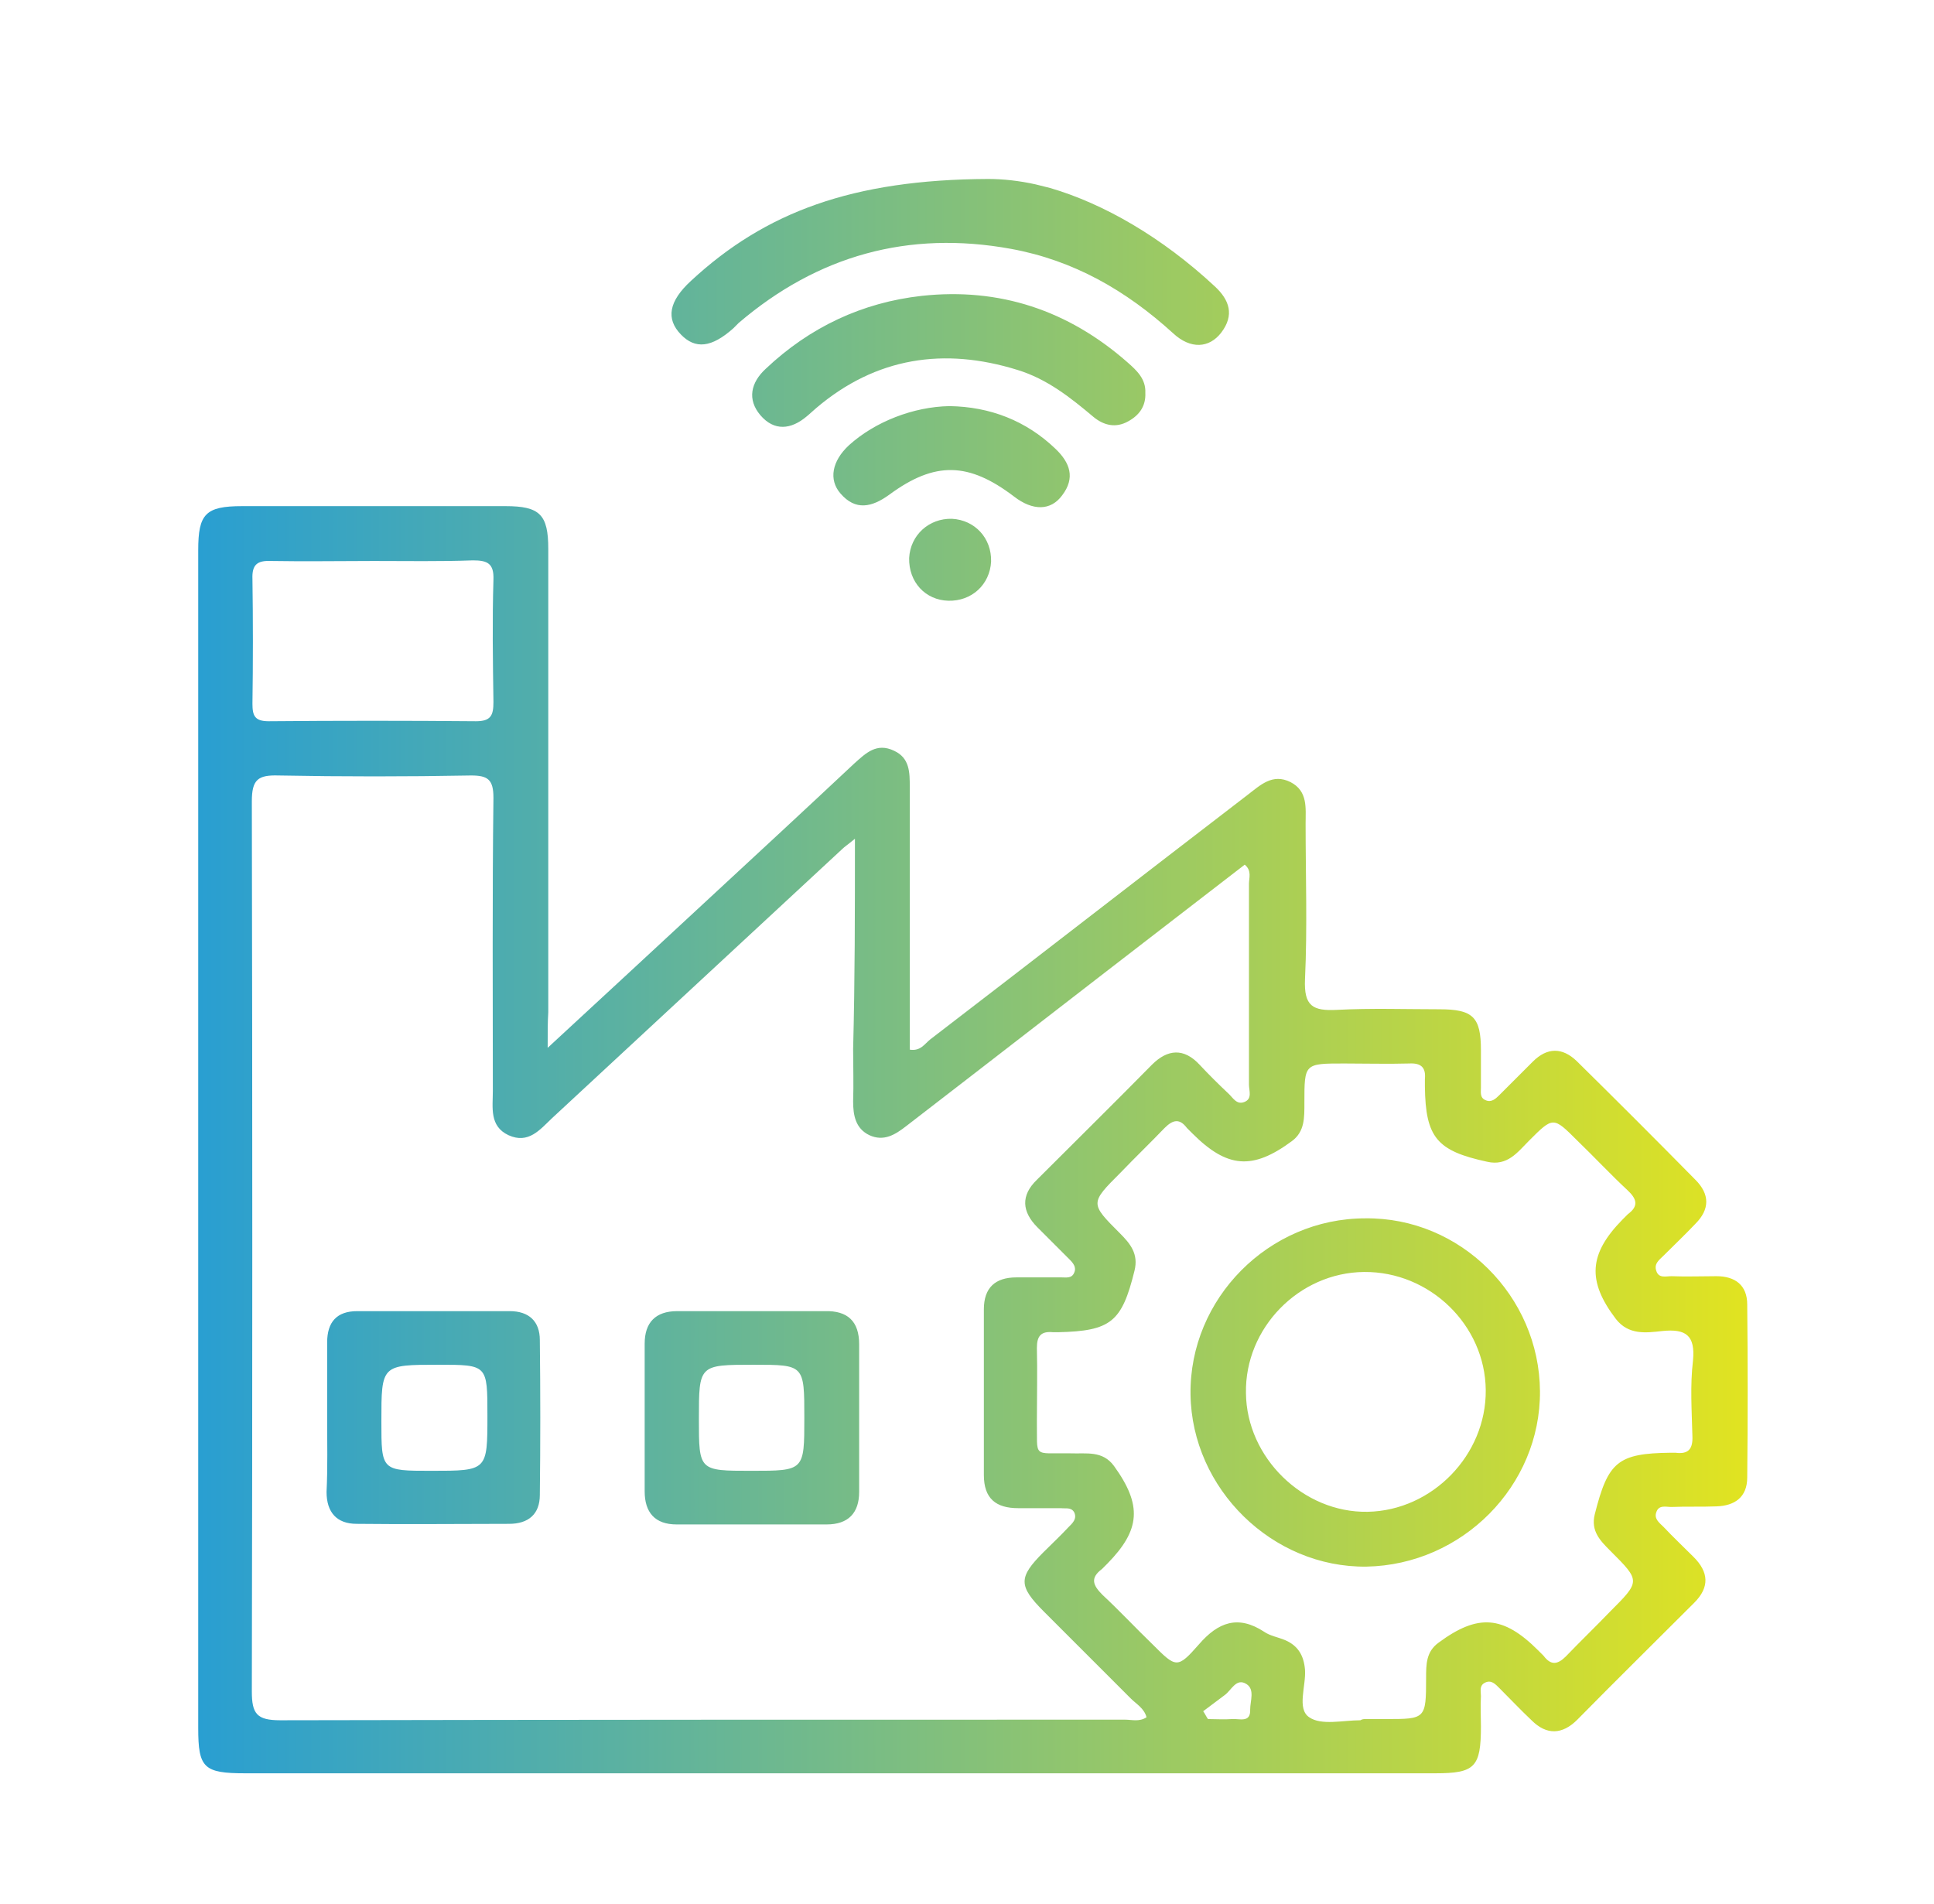 <?xml version="1.0" encoding="utf-8"?>
<!-- Generator: Adobe Illustrator 22.0.1, SVG Export Plug-In . SVG Version: 6.00 Build 0)  -->
<svg version="1.1" id="Layer_1" xmlns="http://www.w3.org/2000/svg" xmlns:xlink="http://www.w3.org/1999/xlink" x="0px" y="0px"
	 viewBox="0 0 321 316" style="enable-background:new 0 0 321 316;" xml:space="preserve">
<style type="text/css">
	.st0{clip-path:url(#SVGID_2_);fill:url(#SVGID_3_);}
</style>
<g>
	<defs>
		<path id="SVGID_1_" d="M90.9,173.9c9.5-8.8,18.2-16.8,26.8-24.8c8-7.4,16.1-14.9,24.1-22.4c1.9-1.7,3.7-3.5,6.6-2.1
			c2.6,1.2,2.6,3.6,2.6,6c0,14.5,0,29,0,43.6c1.8,0.3,2.5-1,3.4-1.7c17.6-13.5,35.1-27.1,52.7-40.6c2.1-1.6,4.1-3.6,7.1-2.1
			c2.9,1.5,2.5,4.3,2.5,6.9c0,8.6,0.3,17.2-0.1,25.8c-0.2,4.5,1.3,5.3,5.3,5.1c5.7-0.3,11.4-0.1,17-0.1c5.6,0,6.9,1.3,6.9,6.8
			c0,2.1,0,4.2,0,6.2c0,0.8-0.2,1.7,0.8,2.1c0.9,0.4,1.6-0.2,2.2-0.8c1.9-1.9,3.7-3.7,5.6-5.6c2.4-2.4,4.9-2.4,7.3-0.1
			c6.6,6.5,13.2,13.1,19.7,19.7c2.4,2.4,2.4,4.9,0,7.3c-1.7,1.8-3.5,3.5-5.3,5.3c-0.7,0.7-1.6,1.3-1.2,2.5c0.4,1.3,1.6,0.9,2.5,0.9
			c2.5,0.1,5,0,7.5,0c3.1,0,5.1,1.5,5.1,4.7c0.1,9.6,0.1,19.1,0,28.7c0,3.3-2.1,4.7-5.1,4.8c-2.5,0.1-5,0-7.5,0.1
			c-0.9,0-2.1-0.4-2.5,0.9c-0.4,1.1,0.6,1.8,1.2,2.4c1.6,1.7,3.3,3.3,5,5c2.5,2.5,2.7,5,0.1,7.6c-6.5,6.5-13,12.9-19.4,19.4
			c-2.5,2.5-5.1,2.6-7.6,0.1c-1.8-1.7-3.5-3.5-5.3-5.3c-0.7-0.7-1.4-1.5-2.5-0.9c-0.9,0.5-0.6,1.4-0.6,2.2c-0.1,1.7,0,3.3,0,5
			c0,6.8-1,7.8-7.6,7.8c-35.1,0-70.1,0-105.2,0c-30.8,0-61.6,0-92.3,0c-6.9,0-7.8-0.9-7.8-7.5c0-65.2,0-130.3,0-195.5
			c0-6,1.2-7.3,7.3-7.3c14.6,0,29.1,0,43.7,0c5.7,0,7.1,1.4,7.1,7.1c0,25.6,0,51.3,0,76.9C90.9,169.6,90.9,171.1,90.9,173.9z
			 M141.9,139.2c-1.2,1-1.7,1.3-2.1,1.7c-16.1,14.9-32.1,29.8-48.2,44.7c-2,1.9-3.9,4.3-7.2,2.8c-3.2-1.5-2.6-4.6-2.6-7.3
			c0-16.2-0.1-32.4,0.1-48.7c0-3-0.9-3.7-3.7-3.7c-10.7,0.2-21.4,0.2-32,0c-3.4-0.1-4.4,0.7-4.4,4.3c0.1,49.2,0.1,98.4,0,147.7
			c0,3.7,0.8,4.8,4.7,4.8c46.7-0.1,93.4-0.1,140.2-0.1c1.2,0,2.4,0.4,3.6-0.4c-0.4-1.5-1.7-2.2-2.6-3.1c-4.8-4.8-9.6-9.6-14.4-14.4
			c-4.3-4.3-4.3-5.7-0.1-9.9c1.4-1.4,2.8-2.7,4.1-4.1c0.7-0.7,1.5-1.4,1-2.5c-0.5-0.9-1.4-0.6-2.2-0.7c-2.4,0-4.7,0-7.1,0
			c-3.7,0-5.7-1.6-5.7-5.5c0-9.2,0-18.3,0-27.5c0-3.6,1.9-5.3,5.4-5.3c2.5,0,5,0,7.5,0c0.8,0,1.7,0.2,2.1-0.8
			c0.4-0.9-0.2-1.6-0.8-2.2c-1.8-1.8-3.5-3.5-5.3-5.3c-2.6-2.6-2.8-5.3-0.1-7.9c6.4-6.4,12.8-12.7,19.1-19.1c2.6-2.6,5.3-2.8,7.9,0
			c1.5,1.6,3.1,3.2,4.7,4.7c0.8,0.7,1.4,2,2.7,1.5c1.4-0.5,0.8-1.9,0.8-2.9c0-11.1,0-22.2,0-33.3c0-1,0.5-2.2-0.7-3.2
			c-3.9,3-7.9,6.1-11.8,9.1c-14.8,11.4-29.6,22.9-44.4,34.3c-1.8,1.4-3.7,2.6-6.1,1.5c-2.3-1.1-2.7-3.3-2.7-5.6c0.1-2.9,0-5.8,0-8.7
			C141.9,162.6,141.9,151.3,141.9,139.2z M226.7,285.3c1.1,0,2.2,0,3.3,0c6.6,0,6.7,0,6.7-6.8c0-2.3,0-4.4,2.1-5.9
			c6.5-4.8,10.7-4.5,16.5,1.3c0.3,0.3,0.6,0.6,0.9,0.9c1.2,1.6,2.3,1.5,3.7,0.1c2.4-2.5,4.9-4.9,7.3-7.4c5.1-5.1,5.1-5.1,0.1-10.1
			c-1.7-1.7-3.3-3.3-2.6-6.1c2.2-8.7,3.8-10.1,12.6-10.2c0.3,0,0.6,0,0.8,0c2.2,0.3,2.9-0.7,2.8-2.8c-0.1-4.2-0.4-8.3,0.1-12.5
			c0.4-4.2-1.2-5.3-5.1-4.9c-2.7,0.3-5.6,0.7-7.7-2c-4.8-6.3-4.5-10.8,1.1-16.5c0.3-0.3,0.6-0.6,0.9-0.9c1.9-1.4,1.4-2.6-0.1-4
			c-2.8-2.6-5.5-5.5-8.3-8.2c-4-4-4-4-8,0c-1.9,1.9-3.6,4.3-7,3.5c-8.3-1.8-10.2-4-10.3-12.5c0-0.4,0-0.8,0-1.2
			c0.2-2-0.7-2.7-2.6-2.6c-3.6,0.1-7.2,0-10.8,0c-6.6,0-6.6,0-6.6,6.5c0,2.4,0.1,4.8-2.1,6.4c-6.5,4.8-10.7,4.5-16.5-1.3
			c-0.3-0.3-0.6-0.6-0.9-0.9c-1.2-1.6-2.3-1.4-3.7,0c-2.4,2.5-4.9,4.9-7.3,7.4c-5.1,5.1-5.1,5.1-0.1,10.1c1.7,1.7,3.1,3.4,2.4,6.2
			c-2.1,8.5-3.9,10-12.7,10.2c-0.3,0-0.6,0-0.8,0c-2-0.2-2.7,0.6-2.7,2.6c0.1,4,0,8,0,12.1c0.1,6.3-0.8,5.3,5.6,5.4
			c2.6,0.1,5.3-0.5,7.2,2.1c4.7,6.5,4.4,10.6-1.1,16.2c-0.3,0.3-0.6,0.6-0.9,0.9c-2,1.5-1.5,2.7,0.1,4.3c2.8,2.6,5.5,5.5,8.3,8.2
			c3.9,3.9,4.1,4.1,7.7,0c3.2-3.7,6.5-4.9,10.8-2.1c1,0.7,2.3,0.9,3.5,1.4c2.1,0.9,3.1,2.5,3.3,4.9c0.2,2.7-1.4,6.5,0.7,7.9
			c2,1.4,5.6,0.5,8.5,0.5C226.1,285.3,226.4,285.3,226.7,285.3z M62,93.1c-5.7,0-11.3,0.1-17,0c-2.3-0.1-3.2,0.6-3.1,3
			c0.1,6.9,0.1,13.8,0,20.7c0,2,0.4,2.9,2.7,2.9c11.5-0.1,23-0.1,34.4,0c2.5,0,2.9-1,2.9-3.2c-0.1-6.8-0.2-13.6,0-20.3
			c0.1-2.7-1-3.2-3.4-3.2C73,93.2,67.5,93.1,62,93.1z M199.7,284c0.3,0.4,0.5,0.9,0.8,1.3c1.3,0,2.7,0.1,4,0c1.2-0.1,3.1,0.7,3-1.6
			c0-1.4,0.8-3.3-0.6-4.2c-1.7-1.1-2.5,1-3.6,1.8C202.1,282.2,200.9,283.1,199.7,284z M114.7,46.6c-3.7,3.4-4.2,6.3-1.7,8.9
			c2.4,2.5,5.1,2.2,8.7-1c0.3-0.3,0.6-0.6,0.9-0.9c13.1-11.2,28.2-15.4,45.2-12.3c10.4,1.9,19.1,6.9,26.9,14c2.9,2.7,6,2.5,8-0.1
			c2.2-2.9,1.4-5.4-1.1-7.7c-8.7-8.1-18.4-13.7-27.3-16.3c-0.8-0.2-1.6-0.4-2.4-0.6c-2.7-0.6-5.4-0.9-7.9-0.9
			C141.5,29.8,127,35.2,114.7,46.6z M187.1,60.1c-9.8-8.6-21.2-12.4-34.1-11c-9.9,1.1-18.6,5.2-25.9,12.1c-2.5,2.3-3.1,5.1-0.9,7.7
			c2.3,2.7,5.1,2.4,7.7,0.2c0.5-0.4,1-0.9,1.6-1.4c9.9-8.4,21.2-10.1,33.4-6.3c4.9,1.5,8.8,4.6,12.6,7.8c1.7,1.4,3.7,1.9,5.8,0.7
			c1.8-1,2.9-2.5,2.8-4.7C190.2,62.9,188.7,61.5,187.1,60.1z M140.9,73.9c-2.8,2.6-3.4,5.7-1.4,8c2.5,2.9,5.2,2.3,8.1,0.2
			c7.6-5.6,13.2-5.4,20.7,0.3c3.1,2.4,6.1,2.4,8-0.2c2.2-2.9,1.3-5.4-1.1-7.7c-4.9-4.7-10.9-7-17.6-7.1
			C151.6,67.5,145.2,70,140.9,73.9z M157.4,99.7c3.9,0.1,6.9-2.7,7.1-6.5c0.1-3.9-2.7-6.9-6.5-7.1c-3.8-0.1-6.9,2.7-7.1,6.5
			C150.8,96.6,153.6,99.6,157.4,99.7z M54.3,235.3c0-4.2,0-8.3,0-12.5c0-3.4,1.6-5.2,5-5.2c8.4,0,16.9,0,25.3,0c3.2,0,5,1.7,5,4.8
			c0.1,8.6,0.1,17.2,0,25.7c0,3.2-1.9,4.8-5.1,4.8c-8.4,0-16.9,0.1-25.3,0c-3.3,0-5-1.9-5-5.3C54.4,243.6,54.3,239.4,54.3,235.3z
			 M80.9,234.9c0-8.4,0-8.4-8.1-8.4c-9.5,0-9.5,0-9.5,9.4c0,8.2,0,8.2,8.3,8.2C80.9,244.1,80.9,244.1,80.9,234.9z M124.4,217.6
			c4.2,0,8.3,0,12.5,0c3.8-0.1,5.7,1.7,5.7,5.5c0,8.2,0,16.3,0,24.5c0,3.5-1.8,5.4-5.4,5.4c-8.3,0-16.6,0-24.9,0
			c-3.6,0-5.3-2-5.3-5.5c0-8.2,0-16.3,0-24.5c0-3.5,1.8-5.4,5.4-5.4C116.3,217.6,120.3,217.6,124.4,217.6z M133.5,235.3
			c0-8.8,0-8.8-8.4-8.8c-9.1,0-9.1,0-9.1,9c0,8.6,0,8.6,8.7,8.6C133.5,244.1,133.5,244.1,133.5,235.3z M255.6,230.9
			c0.1,15.7-12.9,28.8-28.8,29.1c-15.6,0.2-29-12.9-29.2-28.6c-0.2-15.9,13-29.2,29-29.2C242.4,202,255.5,215.1,255.6,230.9z
			 M246.6,230.7c-0.1-10.8-9.3-19.7-20.2-19.6c-10.8,0.1-19.8,9.3-19.6,20.1c0.1,10.7,9.5,19.9,20.2,19.7
			C237.7,250.7,246.7,241.5,246.6,230.7z"/>
	</defs>
	<clipPath id="SVGID_2_">
		<use xlink:href="#SVGID_1_"  style="overflow:visible;"/>
	</clipPath>
	
		<linearGradient id="SVGID_3_" gradientUnits="userSpaceOnUse" x1="-131.193" y1="591.185" x2="-126.539" y2="591.185" gradientTransform="matrix(62.075 0 0 -62.075 8159.41 36862.41)">
		<stop  offset="0" style="stop-color:#1D9ADD"/>
		<stop  offset="1" style="stop-color:#EBE717"/>
	</linearGradient>
	<rect x="13.2" y="26.5" class="st0" width="293.8" height="276.8"/>
</g>
</svg>
